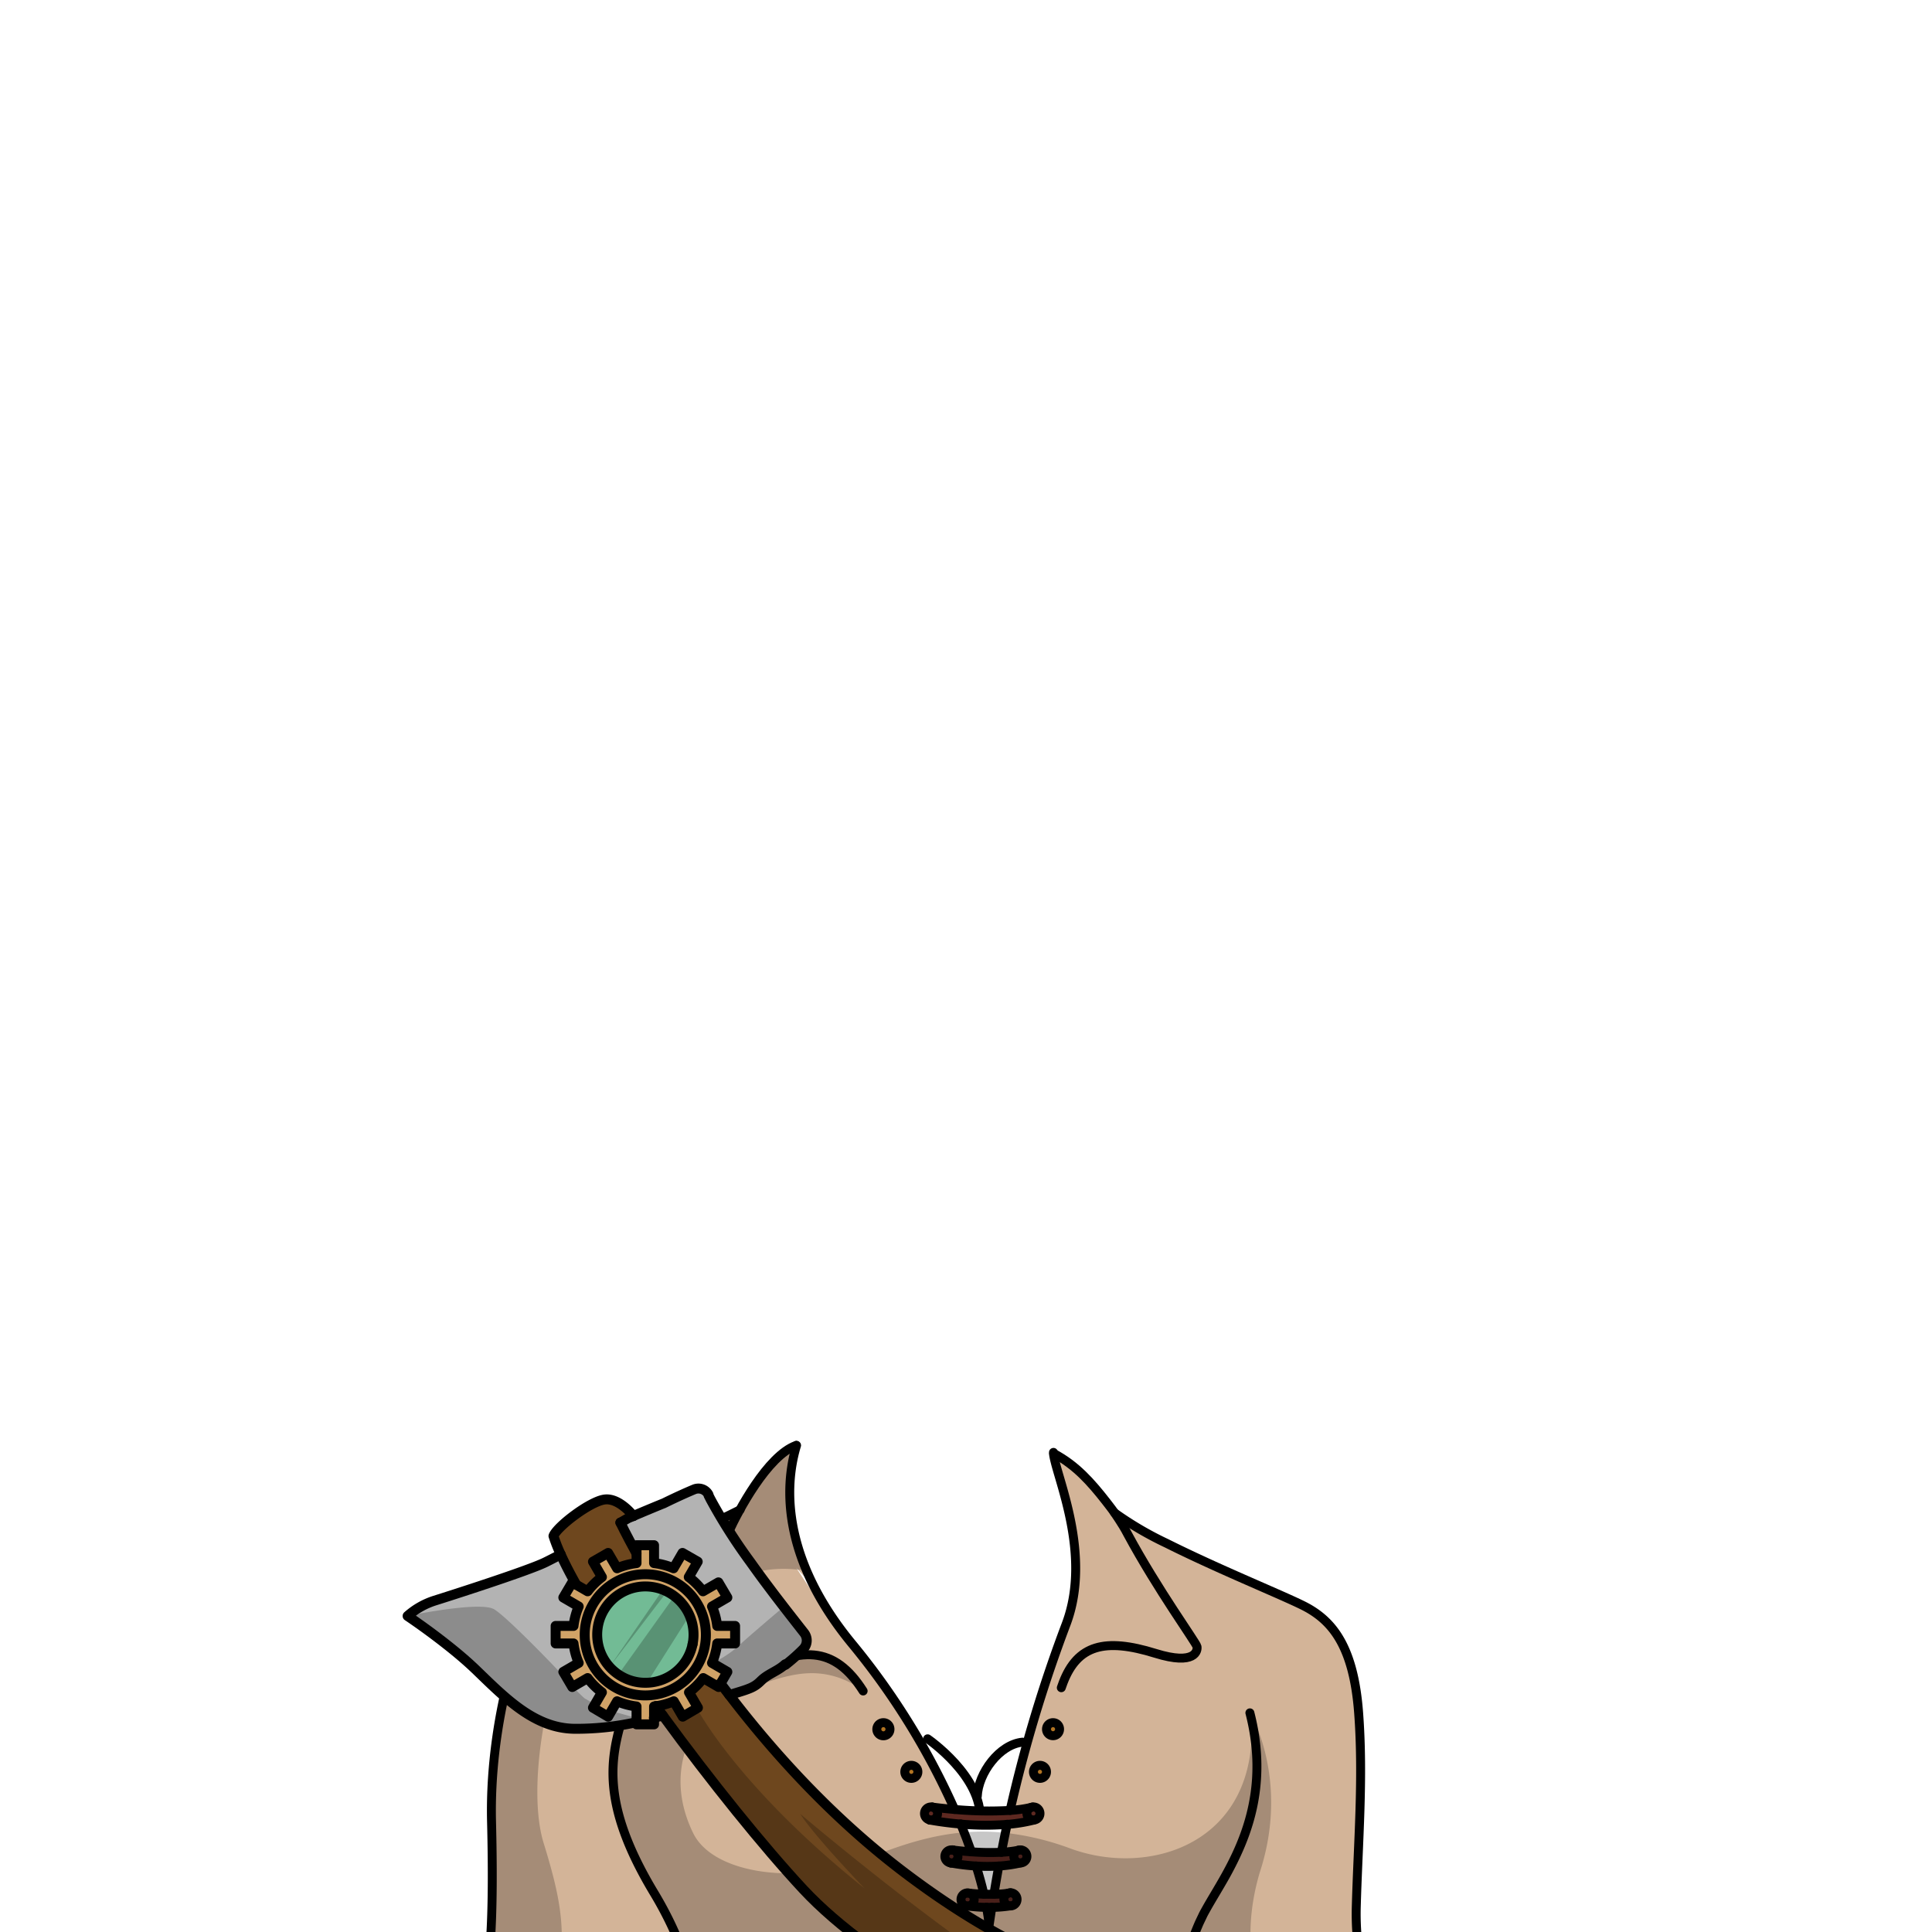 <svg xmlns="http://www.w3.org/2000/svg" viewBox="0 0 432 432">
  <defs>
    <style>.GUNDAN_RAT_OUTFIT_RAT_OUTFIT_5_cls-1{isolation:isolate;}.GUNDAN_RAT_OUTFIT_RAT_OUTFIT_5_cls-12,.GUNDAN_RAT_OUTFIT_RAT_OUTFIT_5_cls-2{fill:none;stroke:#000;stroke-linecap:round;stroke-linejoin:round;}.GUNDAN_RAT_OUTFIT_RAT_OUTFIT_5_cls-2{stroke-width:2px;}.GUNDAN_RAT_OUTFIT_RAT_OUTFIT_5_cls-3{fill:#5e2921;}.GUNDAN_RAT_OUTFIT_RAT_OUTFIT_5_cls-4{fill:#b27422;}.GUNDAN_RAT_OUTFIT_RAT_OUTFIT_5_cls-5{fill:#826f60;}.GUNDAN_RAT_OUTFIT_RAT_OUTFIT_5_cls-6{fill:#d3b498;}.GUNDAN_RAT_OUTFIT_RAT_OUTFIT_5_cls-13,.GUNDAN_RAT_OUTFIT_RAT_OUTFIT_5_cls-7{opacity:0.22;mix-blend-mode:multiply;}.GUNDAN_RAT_OUTFIT_RAT_OUTFIT_5_cls-8{fill:#6e471e;}.GUNDAN_RAT_OUTFIT_RAT_OUTFIT_5_cls-9{fill:#d1a367;}.GUNDAN_RAT_OUTFIT_RAT_OUTFIT_5_cls-10{fill:#72bb95;}.GUNDAN_RAT_OUTFIT_RAT_OUTFIT_5_cls-11{fill:#b3b3b3;}.GUNDAN_RAT_OUTFIT_RAT_OUTFIT_5_cls-12{stroke-width:2.22px;}</style>
  </defs>
  <g class="GUNDAN_RAT_OUTFIT_RAT_OUTFIT_5_cls-1">
    <g id="Outfit">
      <path class="GUNDAN_RAT_OUTFIT_RAT_OUTFIT_5_cls-2" d="M207.42,388.8s12.33,8.43,11.73,18.17" />
      <path class="GUNDAN_RAT_OUTFIT_RAT_OUTFIT_5_cls-2" d="M218.52,401.67c.24-5.21,4.94-11.61,10.12-12.12" />
      <path class="GUNDAN_RAT_OUTFIT_RAT_OUTFIT_5_cls-3" d="M212.74,416.56a1.46,1.46,0,0,0,.34-2.88c.66.09,2.19.27,4.12.4a54.75,54.75,0,0,0,6.72.1,25.71,25.71,0,0,0,3.66-.42,1.44,1.44,0,0,0-.88,1.34,1.46,1.46,0,0,0,1.46,1.46,28.25,28.25,0,0,1-4.83.69,40.85,40.85,0,0,1-5.08,0,46.18,46.18,0,0,1-5.67-.69Z" />
      <path class="GUNDAN_RAT_OUTFIT_RAT_OUTFIT_5_cls-4" d="M232.54,394.73a1.46,1.46,0,1,1-1.46,1.46A1.46,1.46,0,0,1,232.54,394.73Z" />
      <path class="GUNDAN_RAT_OUTFIT_RAT_OUTFIT_5_cls-3" d="M225.94,426.15a1.46,1.46,0,0,1-.5-2.83h0l.49-.09a1.46,1.46,0,1,1,0,2.92Z" />
      <path class="GUNDAN_RAT_OUTFIT_RAT_OUTFIT_5_cls-4" d="M235.47,385.19a1.46,1.46,0,1,1-1.47,1.47A1.46,1.46,0,0,1,235.47,385.19Z" />
      <path class="GUNDAN_RAT_OUTFIT_RAT_OUTFIT_5_cls-3" d="M230.55,404.14a1.61,1.61,0,0,1,.53-.1,1.46,1.46,0,1,1-.53.1Z" />
      <path class="GUNDAN_RAT_OUTFIT_RAT_OUTFIT_5_cls-3" d="M224.48,424.69a1.46,1.46,0,0,0,1.46,1.46,27.56,27.56,0,0,1-4.17.34c-.4,0-.79,0-1.17,0a35.6,35.6,0,0,1-4.42-.33,1.46,1.46,0,0,0,.35-2.88c.6.06,1.9.19,3.45.26.71,0,1.48,0,2.26,0a23.35,23.35,0,0,0,3.2-.24A1.45,1.45,0,0,0,224.48,424.69Z" />
      <path class="GUNDAN_RAT_OUTFIT_RAT_OUTFIT_5_cls-3" d="M228.16,413.64a1.46,1.46,0,1,1-.58.12h0Z" />
      <path class="GUNDAN_RAT_OUTFIT_RAT_OUTFIT_5_cls-5" d="M220.6,426.48c.38,0,.77,0,1.17,0-.2,1.33-.4,2.67-.6,4C221.05,429.26,220.86,427.9,220.6,426.48Z" />
      <path class="GUNDAN_RAT_OUTFIT_RAT_OUTFIT_5_cls-3" d="M217.64,424.69a1.46,1.46,0,1,1-1.46-1.46l.33,0h0A1.46,1.46,0,0,1,217.64,424.69Z" />
      <path class="GUNDAN_RAT_OUTFIT_RAT_OUTFIT_5_cls-3" d="M213.08,413.68a1.46,1.46,0,0,1-.34,2.88h-.17a1.46,1.46,0,0,1,.17-2.91l.33,0Z" />
      <path class="GUNDAN_RAT_OUTFIT_RAT_OUTFIT_5_cls-3" d="M208.19,407a1.46,1.46,0,0,0,1.45-1.46,1.48,1.48,0,0,0-1.1-1.43c.55.07,2.41.31,4.91.52a85.66,85.66,0,0,0,12.44.21,28.52,28.52,0,0,0,4.66-.67,1.48,1.48,0,0,0-.93,1.37,1.46,1.46,0,0,0,1.46,1.46,35.35,35.35,0,0,1-5.88.94,61.44,61.44,0,0,1-10.38-.07c-3.55-.3-6.18-.77-6.78-.88Z" />
      <path class="GUNDAN_RAT_OUTFIT_RAT_OUTFIT_5_cls-3" d="M208.54,404.08a1.48,1.48,0,0,1,1.1,1.43,1.46,1.46,0,0,1-1.45,1.46h-.28a1.45,1.45,0,0,1-1.19-1.43,1.47,1.47,0,0,1,1.47-1.47l.18,0,.14,0Z" />
      <path class="GUNDAN_RAT_OUTFIT_RAT_OUTFIT_5_cls-4" d="M203.78,394.73a1.46,1.46,0,1,1-1.46,1.46A1.46,1.46,0,0,1,203.78,394.73Z" />
      <path class="GUNDAN_RAT_OUTFIT_RAT_OUTFIT_5_cls-4" d="M197.55,385.19a1.46,1.46,0,1,1-1.47,1.47A1.46,1.46,0,0,1,197.55,385.19Z" />
      <path class="GUNDAN_RAT_OUTFIT_RAT_OUTFIT_5_cls-6" d="M197.55,388.11a1.46,1.46,0,1,1,1.46-1.45A1.46,1.46,0,0,1,197.55,388.11Zm6.23,9.54a1.46,1.46,0,1,1,1.46-1.46A1.46,1.46,0,0,1,203.78,397.65Zm28.76,0a1.46,1.46,0,1,1,1.46-1.46A1.47,1.47,0,0,1,232.54,397.65Zm2.93-9.54a1.46,1.46,0,1,1,1.45-1.45A1.46,1.46,0,0,1,235.47,388.11ZM307.87,453c-.75-6.4-3.68-10.87-4.43-20.33a59.71,59.71,0,0,1-.16-6.45c.39-14.16,1.62-28.64.52-43.26s-5.76-20.18-11.26-23.34l-.51-.28c-2.76-1.42-8.61-3.34-14.82-5.8-5.86-2.31-12-5.11-16.27-8.4l0,0a74.89,74.89,0,0,1-11.68-6.84c-.39-.56-.8-1.11-1.22-1.65l-.68-.88c-.17,1.09-4.26-7.21-11.2-10.48,2.44,11.9,6.08,27.82,2.32,37.85-1.37,3.65-2.8,7.61-4.23,11.9a307,307,0,0,0-8.33,29.8,28.65,28.65,0,0,0,4.67-.67,1.51,1.51,0,0,1,.53-.1,1.47,1.47,0,0,1,0,2.93,35.69,35.69,0,0,1-5.88.94c-.14.64-.27,1.28-.41,1.92-.3,1.43-.59,2.88-.88,4.35a26,26,0,0,0,3.67-.42h0a1.47,1.47,0,0,1,.56-.11,1.46,1.46,0,0,1,0,2.92,28.13,28.13,0,0,1-4.82.69q-.57,3.09-1.09,6.31a23.48,23.48,0,0,0,3.2-.24,1.37,1.37,0,0,1,.49-.09,1.46,1.46,0,1,1,0,2.92,27.43,27.43,0,0,1-4.16.34c-.21,1.33-.41,2.67-.6,4-.13-1.26-.32-2.62-.58-4a35.84,35.84,0,0,1-4.42-.33,1.46,1.46,0,0,1,0-2.92,1.15,1.15,0,0,1,.33,0h0c.6.06,1.89.19,3.44.26q-.67-3-1.73-6.29a45.85,45.85,0,0,1-5.66-.69h0a1.46,1.46,0,0,1,.16-2.91,1.27,1.27,0,0,1,.34,0h0c.65.09,2.18.27,4.12.4-.5-1.42-1-2.88-1.63-4.36-.24-.62-.49-1.25-.75-1.88-3.55-.3-6.18-.77-6.78-.88h-.13a1.46,1.46,0,0,1,.27-2.9l.19,0,.13,0h0c.55.07,2.41.31,4.91.52a161.38,161.38,0,0,0-22.83-36.93,169.67,169.67,0,0,1-12.56-17.11l3.79,4.17c-8.07-12.74-4.67-28.33-3.51-32.23l-.07.05-.11.08c-5.91,4.28-11.34,11.44-13.28,15.69,0,0-5.93,2.89-14.69,6.47-1,.4-2,.8-3,1.21-2.08.83-4.29,1.68-6.58,2.52l-.06,0-.22.07c-1.77.66-3.59,1.31-5.44,1.94-8.67,3-12.49,3.95-15.85,9.83s-9.64,25.61-9.12,46.95c.27,10.89.23,19.73-.27,27.05a78.2,78.2,0,0,1-2.83,17.45c-.52,3.49-2.85,6,4.14,16.68h41.26A16.1,16.1,0,0,0,152.4,456c-.42-1.05-.86-2.35-1.3-3.82-1.23-4.11,1.75-8,2.46-12.56.86,3.2,1.06,5.65.59,6.94-.6,1.65-1.21,2.86-.88,4.44a5.32,5.32,0,0,0,.23.79,15.22,15.22,0,0,0,3.24,4.54c1.89,1.7,22.44,6.59,49.93,7.18a230.13,230.13,0,0,0,45.08-3.33c4.19-.75,8.4-1.64,12.6-2.69,3.49-5.82,4.46-6.44,2.38-10.56a13.09,13.09,0,0,1-1.32-5.77,19.48,19.48,0,0,1,.3-3.62h0s3.81-3.65,5.43,4.76A30.71,30.71,0,0,1,269,461.66c-2.27,5.44-1.36,6.86-1.36,6.86h36.41S308.78,460.7,307.87,453ZM149.1,428.5c-.69-.68-2.71-4-2.71-4.91Q147.89,426.1,149.1,428.5Zm116.63,8.94a25.49,25.49,0,0,1,.63-2.67,36.94,36.94,0,0,1,2.55-6.42c-.08.31-1.35,3.82-2.27,6.42C266.21,436,265.84,437.06,265.73,437.44Z" />
      <path class="GUNDAN_RAT_OUTFIT_RAT_OUTFIT_5_cls-7" d="M298.4,468.52H267.65s-.92-1.42,1.35-6.86-.42-12.59-2-21a17.82,17.82,0,0,1,2.76-13.85c4.7-8.46,15.32-22.25,9.76-43.85,0,0,9,15,2.13,35.84-3.59,12.31-1.94,21.72,1.07,31.71s7.66,14.16,11.06,15.81c-.58-9.21,4.84-9.41,2.23-16.77.17.24,3.17,4.7,2.34,7.72S296,465.05,298.4,468.52Z" />
      <path class="GUNDAN_RAT_OUTFIT_RAT_OUTFIT_5_cls-7" d="M279.83,384.43c1.52,27.64-22.56,35.43-40.4,28.93a61.52,61.52,0,0,0-14.63-3.53,48.33,48.33,0,0,0-9.22-.11c-7.21.6-14.07,2.75-21.53,5.78-15,6.09-34.49,3.81-39.07-5.64-5.62-11.57-1.53-20.45,1.23-24.67s15.78-10.4,23.74-11A18.58,18.58,0,0,1,193,378.11a25.1,25.1,0,0,0-6.9-6.86c-8-4.13-19.79,4.08-21.17,4.88s-6.68,4.05-8.92,1.86-1.92-14-1.92-14c1.89-6.69,11.89-15.64,27.25-12.57-8.07-12.73-4.17-25-3-28.9-5.2,3.68-11.5,11.89-13.45,16.18,0,0-13.59,6.26-30,11.88-8.67,3-12.48,3.95-15.85,9.83s-9.63,25.61-9.11,46.95-.13,34.8-3.1,44.5c-.52,3.49-2.85,6,4.13,16.68h29.5c2.37-8.17-3.67-20.92-7.77-23.8,2.73,18.87-2.38,21.21-5.07,21.21a4.54,4.54,0,0,1-1.53-.25s-4.39-7.25-1.93-19.92,1.93-19-2.59-33.63,2.84-44.5,7.11-44,9.06,6.37,10.8,14.84c-4,13.13-3.81,20.11,2.95,33.42a34.65,34.65,0,0,1,4,7.2c6.27,10.53,8.87,20,7.76,23-.59,1.65-1.21,2.86-.87,4.44.28,1.34,1.24,2.95,3.46,5.33,1.9,1.7,22.45,6.59,49.93,7.18l1.38-.72c-46-3.69-40.61-19.46-40.61-19.46a57.12,57.12,0,0,0,25-2.17c13.62-4.27,28.38-8,35.35-6.11,21.62,13.2,36.11,6.85,37.65,6.11l.13-.07a16.25,16.25,0,0,1,.17-3.56.22.22,0,0,1,0-.08,30.59,30.59,0,0,1,5.22-12.8C277.54,420.21,285,396,279.83,384.43Z" />
      <path class="GUNDAN_RAT_OUTFIT_RAT_OUTFIT_5_cls-2" d="M235.56,324.76a1.43,1.43,0,0,1,0,.23c.44,4.79,8.77,22.37,2.85,38.12a313.06,313.06,0,0,0-12.55,41.7" />
      <path class="GUNDAN_RAT_OUTFIT_RAT_OUTFIT_5_cls-2" d="M223.33,417.25c-.37,2.06-.74,4.16-1.09,6.31" />
      <path class="GUNDAN_RAT_OUTFIT_RAT_OUTFIT_5_cls-2" d="M225.2,407.91q-.66,3.07-1.28,6.27" />
      <path class="GUNDAN_RAT_OUTFIT_RAT_OUTFIT_5_cls-2" d="M220.6,426.48c.26,1.42.45,2.78.57,4,.2-1.36.4-2.7.6-4" />
      <path class="GUNDAN_RAT_OUTFIT_RAT_OUTFIT_5_cls-2" d="M217.2,414.08c-.7-2-1.5-4.1-2.38-6.24" />
      <path class="GUNDAN_RAT_OUTFIT_RAT_OUTFIT_5_cls-2" d="M220,423.53q-.69-3-1.73-6.29" />
      <path class="GUNDAN_RAT_OUTFIT_RAT_OUTFIT_5_cls-2" d="M178.11,323.19c-1.63,5.46-5.54,22.65,12.51,44.48a161.38,161.38,0,0,1,22.83,36.93" />
      <path class="GUNDAN_RAT_OUTFIT_RAT_OUTFIT_5_cls-2" d="M193,378.11c-6.34-10-14-10.54-26.69-2.78-9.64,5.89-11.2,2.13-11.27,1-.08-1.4-2.94-9.85,8-34,1.95-4.28,8.57-16.85,15-19.14" />
      <path class="GUNDAN_RAT_OUTFIT_RAT_OUTFIT_5_cls-2" d="M235.63,325c5,2.66,8.3,6.42,11.7,10.76l.68.88c.42.54.83,1.09,1.22,1.65.67,1,1.3,1.92,1.9,2.92.35.58.69,1.18,1,1.78,6.75,12.52,15.35,24.33,15.52,25.19s-.31,4.31-9.31,1.51c-11.35-3.53-17.4-1.82-20.61,6.52q-.23.57-.42,1.17" />
      <path class="GUNDAN_RAT_OUTFIT_RAT_OUTFIT_5_cls-2" d="M165.49,337.59a253.57,253.57,0,0,1-30.62,13c-8.67,3-12.48,3.95-15.85,9.83s-9.63,25.61-9.11,46.95-.13,34.8-3.1,44.5c-.52,3.49-2.85,6,4.13,16.68H152.2a16.07,16.07,0,0,0,.2-12.48" />
      <path class="GUNDAN_RAT_OUTFIT_RAT_OUTFIT_5_cls-2" d="M279.48,383c5.56,21.6-5.06,35.39-9.76,43.85-.3.54-.57,1-.82,1.54s-.61,1.26-.88,1.87l-.35.83c-.24.59-.47,1.15-.67,1.71-.1.28-.19.56-.28.84s-.16.47-.23.71l0,.1c-.08.27-.16.53-.23.8-.12.43-.22.84-.31,1.25,0,.14-.06.29-.08.43a5.43,5.43,0,0,0-.13.68,8.51,8.51,0,0,0-.13.86.2.2,0,0,0,0,.07c0,.27-.07.53-.09.79v0a17,17,0,0,0-.07,1.86.28.28,0,0,0,0,.13c0,.21,0,.42,0,.62s0,.24,0,.35,0,.37.05.55.07.52.11.77A12.62,12.62,0,0,0,266,445a11.56,11.56,0,0,0,.41,1.17c.11.27.22.52.35.77,2.09,4.12,1.12,4.74-2.38,10.56-1.79.45-3.6.87-5.39,1.26l-1.23.27-1.26.25c-.52.12-1,.22-1.57.32l-1.57.3-1.58.29c-47.29,8.46-92.16-1.3-95-3.85-4.85-5.18-3.69-6.73-2.59-9.77s-1.49-12.49-7.76-23c-12.54-20.7-9.83-30.92-6.92-40.62" />
      <path class="GUNDAN_RAT_OUTFIT_RAT_OUTFIT_5_cls-2" d="M271.14,442.33A30.71,30.71,0,0,1,269,461.66c-2.27,5.44-1.36,6.86-1.36,6.86h36.41s4.72-7.82,3.81-15.52c-.75-6.4-3.68-10.87-4.43-20.33a59.71,59.71,0,0,1-.16-6.45c.39-14.16,1.62-28.64.52-43.26s-5.76-20.18-11.26-23.34l-.51-.28c-3-1.6-11.68-5.2-20.61-9.25-3.5-1.59-7.05-3.25-10.33-4.89l-.18-.09a74.89,74.89,0,0,1-11.68-6.84" />
      <path class="GUNDAN_RAT_OUTFIT_RAT_OUTFIT_5_cls-2" d="M199,386.66a1.47,1.47,0,1,1-1.46-1.47A1.46,1.46,0,0,1,199,386.66Z" />
      <path class="GUNDAN_RAT_OUTFIT_RAT_OUTFIT_5_cls-2" d="M236.92,386.66a1.46,1.46,0,1,1-1.45-1.47A1.45,1.45,0,0,1,236.92,386.66Z" />
      <path class="GUNDAN_RAT_OUTFIT_RAT_OUTFIT_5_cls-2" d="M205.24,396.19a1.46,1.46,0,1,1-1.46-1.46A1.46,1.46,0,0,1,205.24,396.19Z" />
      <path class="GUNDAN_RAT_OUTFIT_RAT_OUTFIT_5_cls-2" d="M234,396.19a1.46,1.46,0,1,1-1.46-1.46A1.46,1.46,0,0,1,234,396.19Z" />
      <path class="GUNDAN_RAT_OUTFIT_RAT_OUTFIT_5_cls-2" d="M207.91,406.94a1.45,1.45,0,0,1-1.19-1.43,1.47,1.47,0,0,1,1.47-1.47l.18,0" />
      <path class="GUNDAN_RAT_OUTFIT_RAT_OUTFIT_5_cls-2" d="M208.54,404.08a1.48,1.48,0,0,1,1.1,1.43,1.46,1.46,0,0,1-1.45,1.46H208" />
      <path class="GUNDAN_RAT_OUTFIT_RAT_OUTFIT_5_cls-2" d="M230.55,404.14a1.61,1.61,0,0,1,.53-.1,1.46,1.46,0,1,1-.53.1Z" />
      <path class="GUNDAN_RAT_OUTFIT_RAT_OUTFIT_5_cls-2" d="M212.57,416.55a1.46,1.46,0,0,1,.17-2.91,1.15,1.15,0,0,1,.33,0" />
      <path class="GUNDAN_RAT_OUTFIT_RAT_OUTFIT_5_cls-2" d="M213.08,413.68a1.46,1.46,0,0,1-.34,2.88h-.16" />
      <path class="GUNDAN_RAT_OUTFIT_RAT_OUTFIT_5_cls-2" d="M227.59,413.75a1.56,1.56,0,0,1,.57-.11,1.46,1.46,0,1,1-.58.12" />
      <path class="GUNDAN_RAT_OUTFIT_RAT_OUTFIT_5_cls-2" d="M216.53,423.27a1.47,1.47,0,1,1-.35,0,1.24,1.24,0,0,1,.33,0" />
      <path class="GUNDAN_RAT_OUTFIT_RAT_OUTFIT_5_cls-2" d="M225.45,423.32a1.33,1.33,0,0,1,.49-.09,1.47,1.47,0,1,1-.5.09" />
      <path class="GUNDAN_RAT_OUTFIT_RAT_OUTFIT_5_cls-2" d="M230.9,404.06l-.35.08a28.52,28.52,0,0,1-4.66.67,85.66,85.66,0,0,1-12.44-.21c-2.5-.21-4.36-.45-4.91-.52h0l-.14,0" />
      <path class="GUNDAN_RAT_OUTFIT_RAT_OUTFIT_5_cls-2" d="M231.08,407a35.35,35.35,0,0,1-5.88.94,61.44,61.44,0,0,1-10.38-.07c-3.55-.3-6.18-.77-6.78-.88h-.13" />
      <path class="GUNDAN_RAT_OUTFIT_RAT_OUTFIT_5_cls-2" d="M228.16,413.64l-.57.11h0a25.71,25.71,0,0,1-3.66.42,54.75,54.75,0,0,1-6.72-.1c-1.93-.13-3.46-.31-4.12-.4h0l-.33,0" />
      <path class="GUNDAN_RAT_OUTFIT_RAT_OUTFIT_5_cls-2" d="M228.16,416.56a28.25,28.25,0,0,1-4.83.69,40.85,40.85,0,0,1-5.08,0,46.18,46.18,0,0,1-5.67-.69h0" />
      <path class="GUNDAN_RAT_OUTFIT_RAT_OUTFIT_5_cls-2" d="M225.94,426.15a27.56,27.56,0,0,1-4.17.34c-.4,0-.79,0-1.17,0a35.6,35.6,0,0,1-4.42-.33" />
      <path class="GUNDAN_RAT_OUTFIT_RAT_OUTFIT_5_cls-2" d="M225.94,423.23l-.49.09h0a23.35,23.35,0,0,1-3.2.24c-.78,0-1.55,0-2.26,0-1.55-.07-2.85-.2-3.45-.26h0l-.33,0" />
      <path class="GUNDAN_RAT_OUTFIT_RAT_OUTFIT_5_cls-2" d="M125.1,358.71S133.27,364,137,377.53" />
      <path class="GUNDAN_RAT_OUTFIT_RAT_OUTFIT_5_cls-8" d="M268.34,449.51a78.41,78.41,0,0,1-.39,7.87,29.32,29.32,0,0,1-1.4,6.89,28,28,0,0,1-3.6-.21l-1-.11-2.11-.22-2-.3-3.23-.47-.37-.06c-2.87-.62-5.82-1.38-8.8-2.27h0a174,174,0,0,1-33.79-14.49c-.43-.24-.86-.47-1.28-.72-.75-.42-1.49-.85-2.23-1.28l-.86-.5c-11.12-6.59-20.94-14-27.61-21.16-2.47-2.66-5.19-5.73-8.06-9.12l-.21-.25c-2.45-2.87-5-6-7.58-9.19l-.08-.09a.94.94,0,0,0-.09-.12c-5.11-6.36-10.39-13.26-15.38-20.11-.47-.63-.93-1.26-1.37-1.89-.07-.08-.12-.16-.18-.24a16,16,0,0,0,4-1.1l.18.33.08.12,0,.07,1.56,2.71h0l.12.21,3.14-1.81,0,0,.22-.13-2-3.44a16.51,16.51,0,0,0,3.18-3.18l3.44,2,.47-.81c.65.87,1.3,1.74,2,2.62h0c10,13.08,23,27.41,38.79,39.43q5.94,4.51,11.44,8.07c4.32,2.81,8.44,5.21,12.33,7.25,23.9,12.55,39.35,11.77,42.61,11.42v.17Z" />
      <path class="GUNDAN_RAT_OUTFIT_RAT_OUTFIT_5_cls-9" d="M164.29,363.55v3.92h-4a16.34,16.34,0,0,1-1.16,4.35l3.43,2-1.49,2.58-.46.81-3.45-2A16,16,0,0,1,154,378.4l2,3.44-3.4,2-2-3.44a16,16,0,0,1-4,1.1l-.41.06v4h-3.92v-4a16.34,16.34,0,0,1-4.35-1.16l-2,3.44-3.39-2,2-3.44a16.34,16.34,0,0,1-3.19-3.19l-3.44,2-2-3.39,3.44-2a16.34,16.34,0,0,1-1.16-4.35h-4v-3.92h4a16.14,16.14,0,0,1,1.16-4.35l-3.44-2,2-3.39.88.5h0l2.56,1.48a16,16,0,0,1,3.19-3.18l-2-3.45,3.39-1.95,2,3.43a16.34,16.34,0,0,1,4.35-1.16v-4h3.92v4a16.31,16.31,0,0,1,4.36,1.16l2-3.43,3.4,1.95-2,3.45a15.71,15.71,0,0,1,3.18,3.18l3.45-2,2,3.39-3.43,2a16.14,16.14,0,0,1,1.16,4.35Zm-6.45,2a13.55,13.55,0,1,0-13.54,13.54A13.55,13.55,0,0,0,157.84,365.51Z" />
      <path class="GUNDAN_RAT_OUTFIT_RAT_OUTFIT_5_cls-10" d="M143.94,354.74a10.77,10.77,0,0,1,11.13,11.12,10.55,10.55,0,0,1-.21,1.79h0a10.78,10.78,0,1,1-10.92-12.91Z" />
      <path class="GUNDAN_RAT_OUTFIT_RAT_OUTFIT_5_cls-9" d="M144.3,352a13.55,13.55,0,1,1-13.55,13.55A13.55,13.55,0,0,1,144.3,352Zm10.77,13.9a10.78,10.78,0,1,0-.21,1.79h0A10.55,10.55,0,0,0,155.07,365.86Z" />
      <path class="GUNDAN_RAT_OUTFIT_RAT_OUTFIT_5_cls-11" d="M179.61,368.8a41.51,41.51,0,0,1-3.92,3.48l-.11-.13c-1.61,1.49-3.77,2.11-5.29,3.58a.41.41,0,0,0-.1.09c-1.47,1.47-2.43,1.78-6.3,2.95l-.39.12-.42.12h0c-.25-.32-.5-.65-.74-1h0c-.37-.48-.72-1-1.08-1.44l-.15-.2.6-1,.89-1.54-.27-.16-3.17-1.83a16.15,16.15,0,0,0,1.17-4.35h4v-3.92h-4a16.15,16.15,0,0,0-1.17-4.35l3.44-2-2-3.39-3.43,2a16.34,16.34,0,0,0-3.19-3.19l2-3.44-3.4-2-2,3.44a16.46,16.46,0,0,0-4.35-1.17v-4h-3.92v1.86c-2.4-4.35-3.62-6.92-3.62-6.92l1.76-1,1.16-.49.36-.16c2-.85,5.46-2.29,6.43-2.67,0,0,3.41-1.7,6.76-3.1a2.54,2.54,0,0,1,3.24,1.18l0,.07,0,.07.43.85a120.72,120.72,0,0,0,9,14.15l.06.09c.93,1.3,1.86,2.59,2.78,3.83s1.8,2.4,2.65,3.53l1.85,2.41c1.91,2.47,3.53,4.53,4.62,5.92A2.74,2.74,0,0,1,179.61,368.8Z" />
      <path class="GUNDAN_RAT_OUTFIT_RAT_OUTFIT_5_cls-11" d="M136,383.8l-3.39-2,2-3.44a16.34,16.34,0,0,1-3.19-3.19l-3.44,2-2-3.39,3.44-2a16.34,16.34,0,0,1-1.16-4.35h-4v-3.92h4a16.14,16.14,0,0,1,1.16-4.35l-3.44-2,2-3.39.88.5c-1.39-2.47-2.56-4.74-3.46-6.74-1.47.76-2.7,1.4-3.51,1.79-4,1.94-21.09,7.41-24.73,8.55a16.88,16.88,0,0,0-6,3.42s4.07,2.71,8.67,6.34c2.33,1.83,4.79,3.9,6.94,6,6.38,6.16,12.87,12.76,21.65,12.88a61.8,61.8,0,0,0,14-1.49v-3.52a16.34,16.34,0,0,1-4.35-1.16Z" />
      <path class="GUNDAN_RAT_OUTFIT_RAT_OUTFIT_5_cls-8" d="M142.33,347.37v2.12a16.34,16.34,0,0,0-4.35,1.16l-2-3.43-3.39,1.95,2,3.45a16,16,0,0,0-3.19,3.18l-2.56-1.48h0c-1.39-2.47-2.56-4.74-3.46-6.74a34.6,34.6,0,0,1-1.62-4.13c.77-2.06,8-7.6,11.33-8.14s6.56,3.69,6.56,3.69l-1.17.49-1.76,1S139.94,343,142.33,347.37Z" />
      <path class="GUNDAN_RAT_OUTFIT_RAT_OUTFIT_5_cls-12" d="M157.84,365.51A13.55,13.55,0,1,1,144.3,352,13.54,13.54,0,0,1,157.84,365.51Z" />
      <path class="GUNDAN_RAT_OUTFIT_RAT_OUTFIT_5_cls-12" d="M128.84,354.32l-.88-.5-2,3.39,3.44,2a16.14,16.14,0,0,0-1.16,4.35h-4v3.92h4a16.34,16.34,0,0,0,1.16,4.35l-3.44,2,2,3.39,3.44-2a16.34,16.34,0,0,0,3.19,3.19l-2,3.44,3.39,2,2-3.44a16.34,16.34,0,0,0,4.35,1.16v4h3.92v-4l.41-.06a16,16,0,0,0,4-1.1l2,3.44,3.4-2-2-3.44a16,16,0,0,0,3.18-3.19l3.45,2,.46-.81,1.49-2.58-3.43-2a16.34,16.34,0,0,0,1.16-4.35h4v-3.92h-4a16.14,16.14,0,0,0-1.16-4.35l3.43-2-2-3.39-3.45,2a15.71,15.71,0,0,0-3.18-3.18l2-3.45-3.4-1.95-2,3.43a16.31,16.31,0,0,0-4.36-1.16v-4h-3.92v4a16.34,16.34,0,0,0-4.35,1.16l-2-3.43-3.39,1.95,2,3.45a16,16,0,0,0-3.19,3.18l-2.56-1.48" />
      <path class="GUNDAN_RAT_OUTFIT_RAT_OUTFIT_5_cls-12" d="M154.86,367.65a10.77,10.77,0,1,1,.21-1.79,10.55,10.55,0,0,1-.21,1.79" />
      <path class="GUNDAN_RAT_OUTFIT_RAT_OUTFIT_5_cls-12" d="M138.72,340.46h0l1.76-1,1.16-.49.36-.16c2-.85,5.46-2.29,6.43-2.67,0,0,3.41-1.7,6.76-3.1a2.54,2.54,0,0,1,3.24,1.18l0,.07,0,.07.43.85a120.72,120.72,0,0,0,9,14.15l.06.09c.93,1.3,1.86,2.59,2.78,3.83s1.8,2.4,2.65,3.53l1.85,2.41c1.91,2.47,3.53,4.53,4.62,5.92a2.74,2.74,0,0,1-.24,3.62,41.51,41.51,0,0,1-3.92,3.48" />
      <path class="GUNDAN_RAT_OUTFIT_RAT_OUTFIT_5_cls-12" d="M163.08,379l.42-.12h0l.36-.11c3.87-1.17,4.83-1.48,6.3-2.95a.41.41,0,0,1,.1-.09c1.52-1.47,3.68-2.09,5.29-3.58v0" />
      <path class="GUNDAN_RAT_OUTFIT_RAT_OUTFIT_5_cls-12" d="M125.38,347.58c-1.47.76-2.7,1.4-3.51,1.79-4,1.94-21.09,7.41-24.73,8.55a16.88,16.88,0,0,0-6,3.42s4.07,2.71,8.67,6.34c2.33,1.83,4.79,3.9,6.94,6,6.38,6.16,12.87,12.76,21.65,12.88a61.8,61.8,0,0,0,14-1.49" />
      <path class="GUNDAN_RAT_OUTFIT_RAT_OUTFIT_5_cls-12" d="M148.21,383.59c-.66.19-1.31.36-2,.53" />
      <line class="GUNDAN_RAT_OUTFIT_RAT_OUTFIT_5_cls-12" x1="154.86" y1="367.65" x2="154.86" y2="367.65" />
      <path class="GUNDAN_RAT_OUTFIT_RAT_OUTFIT_5_cls-12" d="M161.09,376.39c.65.87,1.3,1.74,2,2.62h0c10,13.08,23,27.41,38.79,39.43q5.94,4.51,11.44,8.07c4.32,2.81,8.44,5.21,12.33,7.25,23.9,12.55,39.35,11.77,42.61,11.42v0s0,.08,0,.15c0,.5.09,2.07.08,4.16a78.41,78.41,0,0,1-.39,7.87,29.32,29.32,0,0,1-1.4,6.89,28,28,0,0,1-3.6-.21l-1-.11c-1.39-.15-2.84-.34-4.11-.52l-3.23-.47-.37-.06" />
      <path class="GUNDAN_RAT_OUTFIT_RAT_OUTFIT_5_cls-12" d="M142.33,347.37c-2.39-4.34-3.61-6.92-3.61-6.92" />
      <path class="GUNDAN_RAT_OUTFIT_RAT_OUTFIT_5_cls-12" d="M254.21,462.89c-26.47-5.68-59.06-23.75-74.6-40.43-8.78-9.43-20.75-24.26-31.4-38.87l-1.55-2.13" />
      <path class="GUNDAN_RAT_OUTFIT_RAT_OUTFIT_5_cls-12" d="M141.65,339s-3.22-4.22-6.56-3.69-10.56,6.08-11.33,8.14a34.6,34.6,0,0,0,1.62,4.13c.9,2,2.07,4.27,3.46,6.74h0" />
      <g class="GUNDAN_RAT_OUTFIT_RAT_OUTFIT_5_cls-13">
        <path d="M91.1,361.34s16.24-3.42,19.43-1.48,16.64,16,17,16.65a33,33,0,0,0,3.18,3.24l2.3,1.32v1.47L136,383.8l1.49-1,4.85,1.35V385s-11,3.69-19.71.45-17.45-13.66-21.1-16.57S91.1,361.34,91.1,361.34Z" />
        <polygon points="148.21 355.46 136.3 372.74 148.99 356.1 148.21 355.46" />
        <path d="M150.79,356.91l-12.74,17.82s3.55,1.56,5.07,1.55h1.53l9.53-15.07Z" />
        <path d="M268,457.38a29.32,29.32,0,0,1-1.4,6.89,28,28,0,0,1-3.6-.21l-1-.11-2.11-.22-7.63-.83s-2.62-.82-6.77-2.27h0c-8.12-2.84-22.08-8.11-33.79-14.49-.43-.24-.86-.47-1.28-.72-.75-.42-1.49-.85-2.23-1.28l-.86-.5a153.66,153.66,0,0,1-35.67-30.28l-.21-.25c-2.66-3-5.19-6.1-7.58-9.19l-.08-.09a.94.94,0,0,0-.09-.12c-10.94-14.12-16.42-21.54-16.75-22l0,0,4-1h0a.86.86,0,0,1,.07.12l0,.07a22.52,22.52,0,0,0,1.56,2.71h0c.16,0,2.9-1.41,3.26-1.6l0,0s9.18,17.62,37.44,40.21c-12.42-13.08-14.31-16.6-14.31-16.6s31.89,27.08,54,40.31C253.18,458,265.89,457.54,268,457.38Z" />
        <path d="M179.85,365.18a2.74,2.74,0,0,1-.24,3.62,41.51,41.51,0,0,1-3.92,3.48l-.11-.13c-1.61,1.49-3.77,2.11-5.29,3.58a40,40,0,0,1,5.79-3.08l-.48.4a39.94,39.94,0,0,0-5.41,2.77c-1,.85-6.22,2.89-6.66,3.06h0a6.66,6.66,0,0,1-1.17-.85h0l-1.23-1,.15-.42.45-1.24.62-1.7-2.38-2.11a26.81,26.81,0,0,0,5-3.36c1.54-1.54,10.28-8.92,10.28-8.92C177.14,361.73,178.76,363.79,179.85,365.18Z" />
      </g>
    </g>
  </g>
</svg>